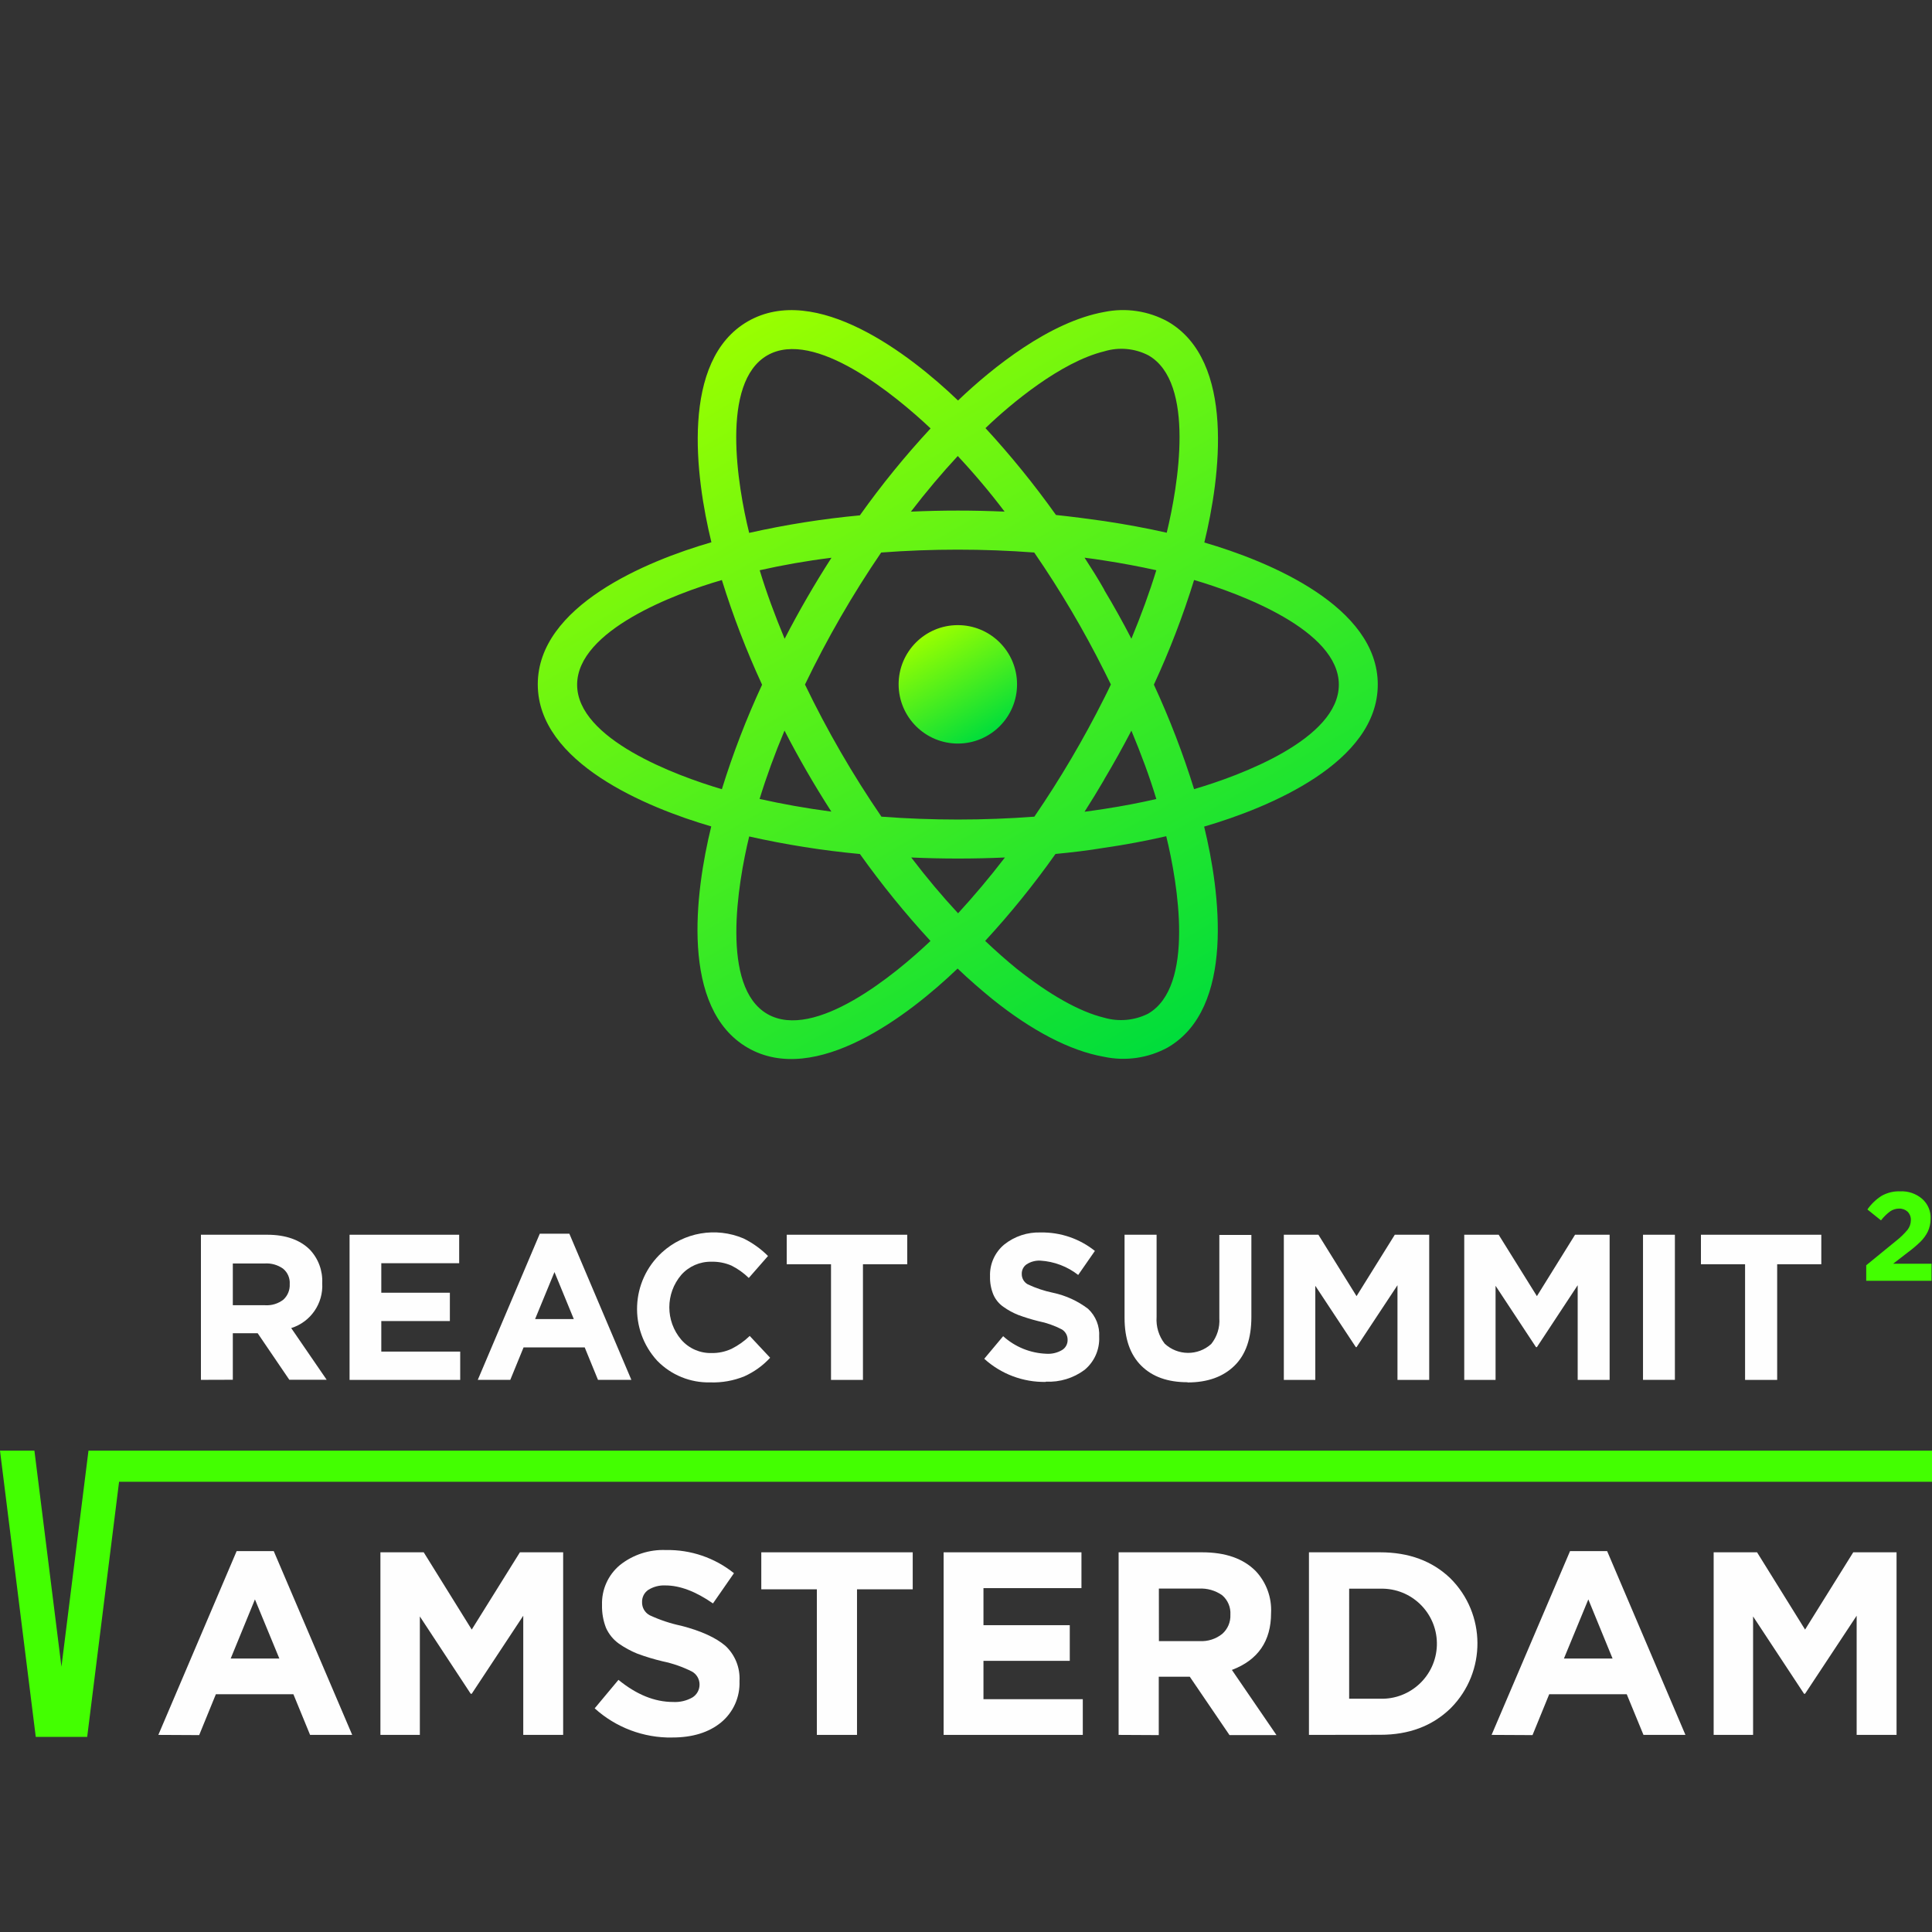 <?xml version="1.0" encoding="iso-8859-1"?>
<svg version="1.1" id="Layer_1" xmlns="http://www.w3.org/2000/svg" xmlns:xlink="http://www.w3.org/1999/xlink" x="0px" y="0px"
	 viewBox="0 -60 373.84 373.84" enable-background="new 0 0 373.84 276.214" xml:space="preserve">
<rect x="0" y="-60" width="373.84" height="373.84" fill="#333333" stroke="none"/>
<linearGradient id="SVGID_1_" gradientUnits="userSpaceOnUse" x1="568.779" y1="2849.041" x2="649.932" y2="2989.598" gradientTransform="matrix(1 0 0 1 -424.03 -2846.88)">
	<stop  offset="0" style="stop-color:#99FF00"/>
	<stop  offset="1" style="stop-color:#00DD3B"/>
</linearGradient>
<path fill-rule="evenodd" clip-rule="evenodd" fill="url(#SVGID_1_)" d="M144.952,43.068c-2.228-9.018-5.6-29.07,3.537-34.316l0,0
	c9.101-5.21,24.756,7.71,31.581,14.146c-4.922,5.305-9.493,10.924-13.686,16.822c-7.209,0.674-14.367,1.808-21.431,3.395V43.068z
	 M176.262,39c2.994-3.902,6.036-7.497,9.065-10.763c3.206,3.428,6.233,7.02,9.065,10.763C188.357,38.729,182.333,38.729,176.262,39z
	 M170.533,46.911c9.849-0.74,19.74-0.74,29.589,0c5.042,7.323,9.569,14.988,13.545,22.94c0.436,0.872,0.872,1.745,1.285,2.593
	c-0.401,0.872-0.837,1.745-1.285,2.629c-3.982,7.948-8.499,15.616-13.521,22.952c-9.849,0.74-19.74,0.74-29.589,0
	c-5.57-8.138-10.515-16.685-14.794-25.569c4.272-8.88,9.206-17.428,14.759-25.569L170.533,46.911z M213.667,90.811
	c1.851-3.1,3.607-6.26,5.258-9.431c1.886,4.539,3.537,8.947,4.821,13.227c-3.206,0.743-6.566,1.379-10.079,1.922
	c-1.25,0.2-2.523,0.365-3.808,0.542c1.309-2.051,2.593-4.138,3.808-6.224V90.811z M147.003,50.341
	c4.35-0.978,8.995-1.815,13.887-2.417c-3.265,5.081-6.307,10.327-9.065,15.679c-1.886-4.539-3.537-8.983-4.821-13.25V50.341z
	 M190.62,122.074c4.897-5.311,9.446-10.934,13.616-16.834c3.206-0.307,6.307-0.672,9.336-1.179
	c4.208-0.601,8.252-1.379,12.095-2.252c2.228,9.054,5.6,29.106-3.537,34.352l0,0c-2.625,1.307-5.647,1.581-8.464,0.766
	c-4.857-1.179-10.61-4.48-16.881-9.431c-2.028-1.65-4.043-3.43-6.13-5.411L190.62,122.074z M151.801,81.368
	c2.758,5.352,5.8,10.61,9.065,15.679c-4.892-0.637-9.537-1.485-13.887-2.452C148.288,90.327,149.915,85.883,151.801,81.368z
	 M144.964,101.856c7.065,1.587,14.223,2.721,21.431,3.395c4.192,5.888,8.752,11.508,13.651,16.822
	c-6.743,6.425-22.398,19.38-31.546,14.146l0,0c-9.136-5.246-5.729-25.298-3.537-34.352V101.856z M111.673,72.491
	c0-10.527,19.074-17.683,28.009-20.253c2.147,6.914,4.745,13.679,7.78,20.253c-3.04,6.559-5.64,13.313-7.78,20.217
	C130.747,90.08,111.673,82.983,111.673,72.491z M137.608,99.982c-3.1,12.684-6.036,35.153,7.073,42.757l0,0
	c13.109,7.568,31.169-6.26,40.611-15.325c2.263,2.157,4.515,4.102,6.708,5.894c7.615,6.118,15.03,10.02,21.596,11.175
	c4.191,0.898,8.565,0.268,12.331-1.78l0,0c13.109-7.568,10.173-30.072,7.073-42.757c12.566-3.666,33.597-12.378,33.597-27.491
	s-21.019-23.836-33.562-27.479c3.1-12.684,6.036-35.188-7.073-42.757l0,0c-3.749-2.057-8.107-2.713-12.295-1.851
	c-10.515,1.886-21.573,10.704-28.292,17.129c-9.431-9.054-27.502-22.846-40.647-15.325l0,0
	c-13.109,7.533-10.173,30.072-7.073,42.757c-12.566,3.631-33.597,12.342-33.597,27.491s21.031,23.824,33.562,27.491L137.608,99.982z
	 M213.667,54.101c-1.179-2.087-2.499-4.173-3.808-6.189c1.309,0.165,2.558,0.342,3.808,0.542c3.537,0.542,6.873,1.179,10.079,1.886
	c-1.309,4.267-2.935,8.712-4.821,13.25c-1.65-3.198-3.403-6.342-5.258-9.431V54.101z M190.679,22.85
	c4.892-4.715,14.594-12.814,22.987-14.865c2.845-0.868,5.917-0.588,8.558,0.778l0,0c9.136,5.246,5.729,25.298,3.537,34.316
	c-3.843-0.872-7.886-1.615-12.095-2.252c-3.03-0.436-6.13-0.837-9.336-1.179c-4.192-5.888-8.752-11.508-13.651-16.822V22.85z
	 M231.055,92.697c-2.147-6.902-4.746-13.656-7.78-20.217c3.04-6.571,5.64-13.336,7.78-20.253
	c8.936,2.629,28.009,9.725,28.009,20.253S239.99,90.08,231.055,92.697z M176.321,105.923c6.036,0.271,12.06,0.271,18.131,0
	c-2.994,3.902-6.036,7.497-9.065,10.798C182.321,113.421,179.292,109.825,176.321,105.923z"/>
<linearGradient id="SVGID_2_" gradientUnits="userSpaceOnUse" x1="603.661" y1="2909.41" x2="615.124" y2="2929.258" gradientTransform="matrix(1 0 0 1 -424.03 -2846.88)">
	<stop  offset="0" style="stop-color:#99FF00"/>
	<stop  offset="1" style="stop-color:#00DD3B"/>
</linearGradient>
<path fill-rule="evenodd" clip-rule="evenodd" fill="url(#SVGID_2_)" d="M185.375,83.879c6.328-0.02,11.443-5.166,11.423-11.494
	c-0.02-6.328-5.166-11.442-11.494-11.423c-6.323,0.02-11.436,5.159-11.423,11.482C173.907,78.772,179.046,83.886,185.375,83.879z"/>
<path fill="#FEFEFE" d="M38.88,207.001v-28.08h12.84c3.57,0,6.32,1,8.2,2.85c1.669,1.745,2.547,4.099,2.43,6.51
	c0.239,3.935-2.237,7.525-6,8.7l6.86,10h-7.23l-6.12-9h-4.81v9L38.88,207.001z M45.05,192.561h6.26
	c1.265,0.079,2.516-0.305,3.52-1.08c0.839-0.765,1.29-1.866,1.23-3c0.083-1.15-0.398-2.269-1.29-3c-1.04-0.733-2.301-1.086-3.57-1
	h-6.15V192.561z"/>
<polygon fill="#FEFEFE" points="67.64,207.011 67.64,178.921 88.85,178.921 88.85,184.431 73.78,184.431 73.78,190.141
	87.05,190.141 87.05,195.621 73.78,195.621 73.78,201.531 89.05,201.531 89.05,207.011 "/>
<path fill="#FEFEFE" d="M92.45,207.001l12-28.28h5.72l12,28.28h-6.46l-2.57-6.28h-11.83l-2.57,6.28H92.45z M103.54,195.241h7.49
	l-3.74-9.1L103.54,195.241z"/>
<path fill="#FEFEFE" d="M137.45,207.491c-3.866,0.1-7.598-1.423-10.29-4.2c-5.528-6.036-5.117-15.41,0.919-20.938
	c4.275-3.916,10.441-4.979,15.781-2.721c1.759,0.865,3.364,2.013,4.75,3.4l-3.72,4.25c-0.991-0.971-2.128-1.781-3.37-2.4
	c-1.218-0.522-2.535-0.774-3.86-0.74c-2.221-0.047-4.352,0.881-5.83,2.54c-3.089,3.617-3.089,8.943,0,12.56
	c1.466,1.678,3.602,2.62,5.83,2.57c1.353,0.028,2.695-0.256,3.92-0.83c1.282-0.646,2.458-1.482,3.49-2.48l3.95,4.22
	c-1.405,1.527-3.106,2.751-5,3.6c-2.087,0.849-4.329,1.247-6.58,1.17L137.45,207.491z"/>
<polygon fill="#FEFEFE" points="160.8,207.011 160.8,184.631 152.23,184.631 152.23,178.921 175.55,178.921 175.55,184.631
	166.98,184.631 166.98,207.011 "/>
<path fill="#FEFEFE" d="M202.34,207.401c-4.389,0.074-8.641-1.528-11.89-4.48l3.66-4.37c2.305,2.086,5.273,3.29,8.38,3.4
	c1.048,0.068,2.093-0.18,3-0.71c0.702-0.417,1.12-1.184,1.09-2c0.009-0.816-0.413-1.576-1.11-2c-1.433-0.746-2.965-1.285-4.55-1.6
	c-1.318-0.327-2.617-0.728-3.89-1.2c-1.001-0.399-1.951-0.916-2.83-1.54c-0.886-0.601-1.581-1.445-2-2.43
	c-0.451-1.114-0.666-2.309-0.63-3.51c-0.085-2.36,0.927-4.627,2.74-6.14c2.006-1.605,4.523-2.436,7.09-2.34
	c3.796-0.064,7.495,1.198,10.46,3.57l-3.23,4.65c-2.096-1.636-4.636-2.602-7.29-2.77c-0.949-0.054-1.891,0.195-2.69,0.71
	c-0.601,0.413-0.954,1.101-0.94,1.83c-0.029,0.849,0.424,1.643,1.17,2.05c1.56,0.733,3.202,1.28,4.89,1.63
	c2.462,0.522,4.778,1.584,6.78,3.11c1.482,1.387,2.267,3.364,2.14,5.39c0.122,2.467-0.927,4.846-2.83,6.42
	c-2.157,1.604-4.805,2.41-7.49,2.28L202.34,207.401z"/>
<path fill="#FEFEFE" d="M229.78,207.461c-3.83,0-6.8-1.06-8.95-3.2s-3.23-5.22-3.23-9.28v-16.06h6.2v15.91
	c-0.132,1.858,0.427,3.699,1.57,5.17c2.531,2.351,6.438,2.377,9,0.06c1.133-1.41,1.693-3.195,1.57-5v-16.1h6.2v15.87
	c0,4.17-1.09,7.31-3.29,9.45s-5.2,3.22-9.06,3.22L229.78,207.461z"/>
<polygon fill="#FEFEFE" points="248.42,207.011 248.42,178.921 255.11,178.921 262.49,190.801 269.89,178.921 276.55,178.921
	276.55,207.011 270.41,207.011 270.41,188.691 262.49,200.671 262.35,200.671 254.51,188.801 254.51,207.011 "/>
<polygon fill="#FEFEFE" points="283.33,207.011 283.33,178.921 289.99,178.921 297.39,190.801 304.77,178.921 311.46,178.921
	311.46,207.011 305.28,207.011 305.28,188.691 297.39,200.671 297.22,200.671 289.39,188.801 289.39,207.011 "/>
<rect x="317.92" y="178.921" fill="#FEFEFE" width="6.17" height="28.08"/>
<polygon fill="#FEFEFE" points="337.67,207.011 337.67,184.631 329.13,184.631 329.13,178.921 352.42,178.921 352.42,184.631
	343.88,184.631 343.88,207.011 "/>
<path fill="#FEFEFE" d="M30.64,275.701l15.15-35.56h7.18l15.18,35.56H60l-3.23-7.87h-15l-3.23,7.91L30.64,275.701z M44.64,260.921
	h9.41l-4.72-11.44L44.64,260.921z"/>
<polygon fill="#FEFEFE" points="73.61,275.701 73.61,240.371 81.99,240.371 91.28,255.321 100.6,240.371 108.97,240.371
	108.97,275.701 101.25,275.701 101.25,252.641 91.28,267.741 91.08,267.741 81.24,252.781 81.24,275.701 "/>
<path fill="#FEFEFE" d="M130.07,276.211c-5.535,0.085-10.896-1.935-15-5.65l4.6-5.51c3.49,2.85,7,4.28,10.58,4.28
	c1.305,0.072,2.604-0.233,3.74-0.88c0.874-0.545,1.395-1.511,1.37-2.54c-0.012-1.012-0.555-1.942-1.43-2.45
	c-1.811-0.915-3.734-1.587-5.72-2c-1.659-0.393-3.292-0.888-4.89-1.48c-1.259-0.511-2.457-1.161-3.57-1.94
	c-1.085-0.779-1.944-1.831-2.49-3.05c-0.546-1.408-0.807-2.91-0.77-4.42c-0.101-2.972,1.176-5.825,3.46-7.73
	c2.526-2.012,5.693-3.046,8.92-2.91c4.773-0.092,9.426,1.493,13.15,4.48l-4.06,5.85c-3.32-2.31-6.4-3.48-9.18-3.48
	c-1.188-0.065-2.366,0.243-3.37,0.88c-0.752,0.526-1.191,1.393-1.17,2.31c-0.044,1.065,0.522,2.063,1.46,2.57
	c1.965,0.915,4.029,1.603,6.15,2.05c3.86,1,6.69,2.31,8.52,3.88c1.878,1.754,2.875,4.255,2.72,6.82c0.128,3.079-1.193,6.039-3.57,8
	c-2.37,1.94-5.52,2.91-9.41,2.91L130.07,276.211z"/>
<polygon fill="#FEFEFE" points="158.06,275.701 158.06,247.531 147.31,247.531 147.31,240.371 176.61,240.371 176.61,247.531
	165.83,247.531 165.83,275.701 "/>
<polygon fill="#FEFEFE" points="182.59,275.701 182.59,240.371 209.26,240.371 209.26,247.301 190.3,247.301 190.3,254.471
	207,254.471 207,261.371 190.3,261.371 190.3,268.791 209.52,268.791 209.52,275.701 "/>
<path fill="#FEFEFE" d="M216.45,275.701v-35.33h16.18c4.49,0,7.92,1.2,10.32,3.6c2.078,2.193,3.163,5.143,3,8.16
	c0,5.42-2.527,9.087-7.58,11l8.63,12.61h-9.09l-7.69-11.3h-6v11.3L216.45,275.701z M224.25,257.551h7.89
	c1.58,0.091,3.137-0.408,4.37-1.4c1.057-0.936,1.634-2.3,1.57-3.71c0.091-1.439-0.502-2.836-1.6-3.77
	c-1.319-0.924-2.912-1.375-4.52-1.28h-7.72L224.25,257.551z"/>
<path fill="#FEFEFE" d="M253.28,275.701v-35.33h13.78c5.547,0,10.063,1.667,13.55,5c6.975,6.896,7.04,18.141,0.144,25.116
	c-0.048,0.048-0.096,0.096-0.144,0.144c-3.52,3.37-8,5.05-13.52,5.05L253.28,275.701z M261.06,268.701h6
	c5.879,0.18,10.791-4.439,10.972-10.318c0.18-5.879-4.439-10.791-10.318-10.972c-0.218-0.007-0.436-0.007-0.653,0h-6L261.06,268.701
	L261.06,268.701z"/>
<path fill="#FEFEFE" d="M288.62,275.701l15.18-35.56h7.18l15.15,35.56h-8.12l-3.24-7.87h-15l-3.23,7.91L288.62,275.701z
	 M302.62,260.921h9.41l-4.69-11.44L302.62,260.921z"/>
<polygon fill="#FEFEFE" points="331.59,275.701 331.59,240.371 339.99,240.371 349.28,255.321 358.6,240.371 366.98,240.371
	366.98,275.701 359.26,275.701 359.26,252.641 349.28,267.741 349.08,267.741 339.22,252.781 339.22,275.701 "/>
<path fill="#43FF01" d="M361.11,187.831v-3l5.69-4.65c0.853-0.656,1.631-1.404,2.32-2.23c0.407-0.535,0.628-1.188,0.63-1.86
	c0.023-0.607-0.205-1.196-0.63-1.63c-0.453-0.411-1.049-0.627-1.66-0.6c-0.615,0.003-1.214,0.191-1.72,0.54
	c-0.667,0.495-1.263,1.081-1.77,1.74l-2.63-2.11c0.736-1.06,1.678-1.961,2.77-2.65c1.089-0.607,2.324-0.905,3.57-0.86
	c1.555-0.078,3.08,0.445,4.26,1.46c1.099,0.969,1.699,2.386,1.63,3.85c0.003,0.856-0.181,1.703-0.54,2.48
	c-0.357,0.719-0.83,1.374-1.4,1.94c-0.797,0.771-1.645,1.486-2.54,2.14l-2.77,2.14h7.43v3.3H361.11z"/>
<path fill-rule="evenodd" clip-rule="evenodd" fill="#43FF01" d="M373.84,220.701H17.12l-5.23,41.81l-5.23-41.81H0l6.92,55.39h9.95
	l6.17-49.37h350.8V220.701z"/>
</svg>
